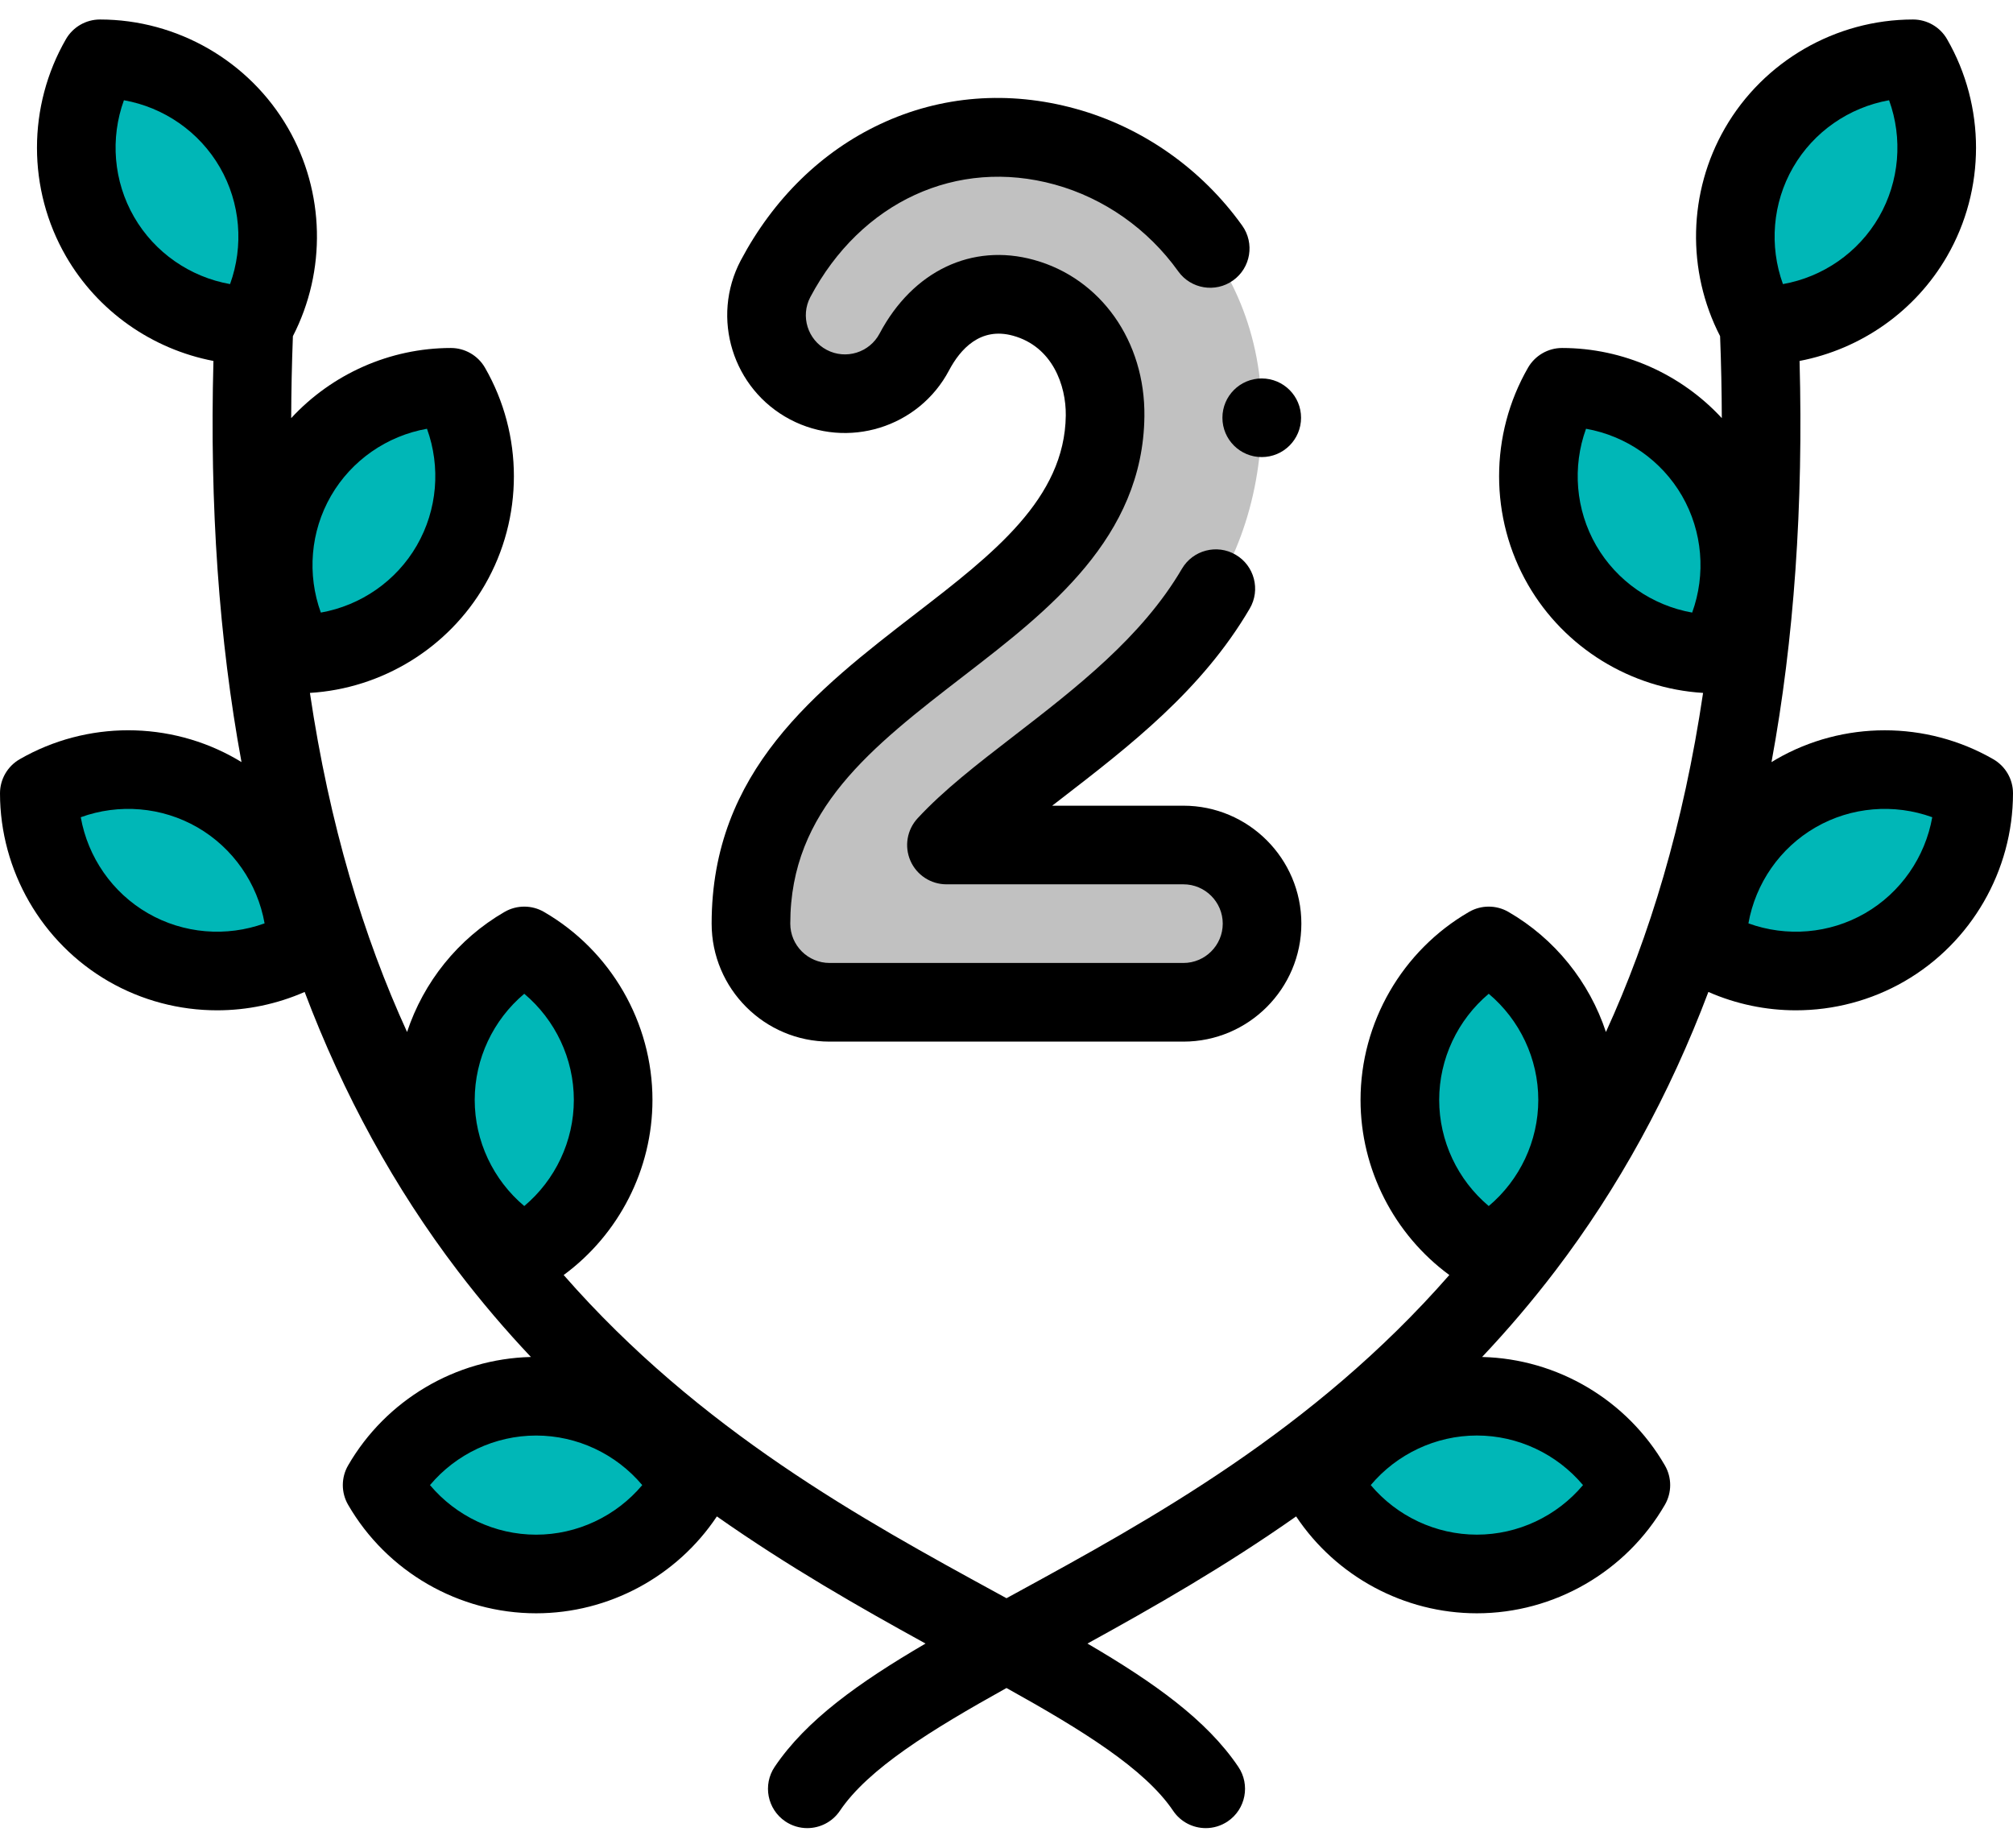 <svg width="73" height="67" viewBox="0 0 73 67" fill="none" xmlns="http://www.w3.org/2000/svg">
<path fill-rule="evenodd" clip-rule="evenodd" d="M9.21 11.805C10.322 9.876 10.403 7.423 9.21 5.357C8.017 3.291 5.852 2.135 3.626 2.133C2.515 4.062 2.434 6.514 3.627 8.58C4.82 10.647 6.984 11.803 9.21 11.805Z" fill="#00B7B7"/>
<path fill-rule="evenodd" clip-rule="evenodd" d="M16.351 14.045C14.125 14.047 11.961 15.203 10.768 17.27C9.575 19.336 9.656 21.788 10.767 23.717C12.993 23.715 15.158 22.559 16.351 20.493C17.544 18.426 17.463 15.974 16.351 14.045Z" fill="#00B7B7"/>
<path d="M11.097 34.352C11.987 32.81 10.543 30.311 7.872 28.769C5.202 27.227 2.315 27.227 1.425 28.768C0.535 30.31 1.978 32.809 4.649 34.351C7.32 35.893 10.206 35.894 11.097 34.352Z" fill="#00B7B7"/>
<path d="M19.012 45.47C20.792 45.47 22.235 42.97 22.235 39.886C22.235 36.802 20.792 34.302 19.012 34.302C17.232 34.302 15.789 36.802 15.789 39.886C15.789 42.97 17.232 45.47 19.012 45.47Z" fill="#00B7B7"/>
<path fill-rule="evenodd" clip-rule="evenodd" d="M25.026 53.854C23.911 51.927 21.828 50.631 19.442 50.631C17.056 50.631 14.973 51.927 13.858 53.854C14.973 55.781 17.056 57.077 19.442 57.077C21.828 57.077 23.911 55.781 25.026 53.854Z" fill="#00B7B7"/>
<path fill-rule="evenodd" clip-rule="evenodd" d="M53.558 50.631C51.172 50.631 49.089 51.927 47.974 53.854C49.089 55.781 51.172 57.077 53.558 57.077C55.944 57.077 58.027 55.781 59.142 53.854C58.027 51.927 55.944 50.631 53.558 50.631Z" fill="#00B7B7"/>
<path d="M53.988 45.47C55.768 45.47 57.211 42.97 57.211 39.886C57.211 36.802 55.768 34.302 53.988 34.302C52.208 34.302 50.765 36.802 50.765 39.886C50.765 42.97 52.208 45.47 53.988 45.47Z" fill="#00B7B7"/>
<path fill-rule="evenodd" clip-rule="evenodd" d="M61.903 34.352C63.831 35.463 66.284 35.544 68.35 34.351C70.416 33.158 71.572 30.994 71.574 28.768C69.645 27.656 67.193 27.575 65.127 28.768C63.06 29.961 61.904 32.126 61.903 34.352Z" fill="#00B7B7"/>
<path fill-rule="evenodd" clip-rule="evenodd" d="M56.649 20.493C57.842 22.559 60.007 23.715 62.233 23.717C63.344 21.788 63.425 19.336 62.232 17.269C61.039 15.203 58.875 14.047 56.649 14.045C55.537 15.974 55.456 18.426 56.649 20.493Z" fill="#00B7B7"/>
<path fill-rule="evenodd" clip-rule="evenodd" d="M63.79 11.805C66.016 11.803 68.18 10.647 69.374 8.58C70.567 6.514 70.485 4.062 69.374 2.133C67.148 2.135 64.984 3.291 63.791 5.357C62.597 7.423 62.679 9.876 63.79 11.805Z" fill="#00B7B7"/>
<path fill-rule="evenodd" clip-rule="evenodd" d="M37.589 27.854C41.495 24.841 45.681 21.611 45.756 15.15C45.792 12.104 44.633 9.579 42.87 7.806C41.676 6.605 40.203 5.753 38.631 5.319C37.019 4.874 35.307 4.861 33.682 5.351C31.491 6.012 29.484 7.545 28.125 10.107C27.393 11.498 27.926 13.218 29.317 13.95C30.707 14.682 32.427 14.149 33.16 12.758C33.733 11.676 34.503 11.052 35.308 10.81C35.9 10.631 36.525 10.636 37.116 10.8C37.748 10.974 38.346 11.322 38.837 11.816C39.594 12.577 40.091 13.696 40.075 15.083C40.032 18.788 36.97 21.15 34.113 23.354C30.561 26.095 27.233 28.663 27.233 33.495C27.233 35.069 28.509 36.346 30.084 36.346H42.916C44.49 36.346 45.767 35.069 45.767 33.495C45.767 31.92 44.49 30.643 42.916 30.643H34.322C35.189 29.706 36.369 28.795 37.589 27.854Z" fill="#C1C1C1"/>
<path d="M33.243 22.225C29.587 25.045 25.807 27.962 25.807 33.494C25.807 35.853 27.726 37.772 30.085 37.772H42.916C45.274 37.772 47.193 35.853 47.193 33.494C47.193 31.136 45.274 29.217 42.916 29.217H38.157C38.258 29.139 38.359 29.061 38.46 28.983C40.981 27.038 43.588 25.026 45.321 22.068C45.719 21.389 45.491 20.515 44.812 20.117C44.133 19.719 43.259 19.947 42.861 20.626C41.408 23.107 39.023 24.946 36.718 26.725C35.436 27.714 34.225 28.649 33.276 29.674C32.891 30.09 32.789 30.694 33.016 31.214C33.243 31.733 33.756 32.068 34.323 32.068H42.916C43.702 32.068 44.342 32.708 44.342 33.494C44.342 34.28 43.702 34.92 42.916 34.92H30.085C29.298 34.92 28.659 34.28 28.659 33.494C28.659 29.363 31.59 27.102 34.985 24.483C38.015 22.145 41.45 19.495 41.501 15.099C41.533 12.376 39.923 10.095 37.496 9.425C35.246 8.803 33.102 9.825 31.898 12.094C31.534 12.786 30.674 13.053 29.981 12.688C29.289 12.324 29.022 11.464 29.385 10.775C31.22 7.315 34.701 5.713 38.252 6.693C40.04 7.187 41.63 8.305 42.728 9.84C43.186 10.48 44.077 10.627 44.717 10.169C45.358 9.711 45.505 8.821 45.047 8.18C43.57 6.116 41.426 4.612 39.011 3.945C36.578 3.273 34.129 3.464 31.927 4.497C29.802 5.493 28.052 7.202 26.863 9.443C25.766 11.526 26.569 14.114 28.653 15.211C30.736 16.308 33.324 15.506 34.419 13.426C34.819 12.673 35.546 11.844 36.737 12.174C38.169 12.569 38.663 13.979 38.65 15.066C38.614 18.081 36.005 20.094 33.243 22.225Z" fill="black"/>
<path d="M72.286 27.532C69.856 26.133 66.84 26.133 64.414 27.533C64.356 27.567 64.299 27.602 64.242 27.637C65.06 23.201 65.401 18.331 65.26 13.089C67.484 12.663 69.456 11.289 70.608 9.293C72.009 6.867 72.01 3.851 70.609 1.421C70.355 0.979 69.884 0.707 69.374 0.707C69.374 0.707 69.373 0.707 69.373 0.707C66.569 0.709 63.957 2.218 62.556 4.644C61.217 6.963 61.158 9.82 62.378 12.19C62.417 13.204 62.437 14.195 62.44 15.162C60.966 13.567 58.869 12.621 56.65 12.619C56.65 12.619 56.649 12.619 56.649 12.619C56.139 12.619 55.668 12.892 55.413 13.333C54.014 15.763 54.014 18.779 55.414 21.206C56.736 23.495 59.138 24.967 61.761 25.127C61.052 29.908 59.822 33.959 58.238 37.423C57.639 35.614 56.395 34.047 54.702 33.068C54.26 32.813 53.716 32.813 53.274 33.068C50.847 34.472 49.339 37.085 49.339 39.886C49.339 42.401 50.555 44.764 52.559 46.236C47.62 51.88 41.684 55.124 36.861 57.759C36.74 57.826 36.62 57.891 36.5 57.956C36.38 57.891 36.26 57.826 36.139 57.759C31.316 55.124 25.38 51.88 20.441 46.236C22.445 44.763 23.661 42.401 23.661 39.886C23.661 37.085 22.153 34.472 19.726 33.068C19.284 32.813 18.74 32.813 18.298 33.068C16.606 34.047 15.361 35.614 14.762 37.423C13.178 33.959 11.948 29.908 11.239 25.127C13.862 24.967 16.263 23.495 17.585 21.206C18.986 18.78 18.986 15.763 17.587 13.333C17.332 12.892 16.861 12.619 16.351 12.619C16.351 12.619 16.35 12.619 16.35 12.619C14.131 12.621 12.034 13.567 10.56 15.162C10.563 14.195 10.583 13.204 10.622 12.19C11.841 9.82 11.783 6.963 10.444 4.644C9.044 2.218 6.432 0.709 3.627 0.707C3.627 0.707 3.627 0.707 3.626 0.707C3.117 0.707 2.646 0.979 2.391 1.421C0.991 3.851 0.991 6.867 2.392 9.293C3.544 11.289 5.516 12.663 7.74 13.089C7.6 18.33 7.941 23.201 8.758 27.636C8.701 27.601 8.644 27.567 8.586 27.533C6.16 26.132 3.144 26.132 0.714 27.532C0.272 27.787 -0 28.258 0 28.769C0.003 31.573 1.511 34.185 3.937 35.586C5.151 36.286 6.511 36.637 7.873 36.637C8.956 36.637 10.039 36.414 11.048 35.971C12.453 39.692 14.311 43.081 16.597 46.081C17.451 47.202 18.34 48.241 19.253 49.208C16.524 49.274 13.996 50.767 12.624 53.14C12.368 53.582 12.368 54.126 12.624 54.568C14.028 56.995 16.641 58.503 19.442 58.503C22.077 58.503 24.545 57.169 25.997 54.99C28.588 56.811 31.175 58.286 33.564 59.6C31.144 61.016 29.239 62.373 28.094 64.069C27.654 64.722 27.826 65.608 28.478 66.049C28.723 66.214 29 66.293 29.275 66.293C29.732 66.293 30.182 66.073 30.458 65.665C31.486 64.141 33.752 62.741 36.5 61.212C39.249 62.741 41.514 64.141 42.543 65.665C42.818 66.073 43.268 66.293 43.726 66.293C44 66.293 44.277 66.214 44.522 66.049C45.175 65.608 45.347 64.722 44.906 64.069C43.761 62.373 41.857 61.016 39.436 59.6C41.825 58.286 44.413 56.811 47.003 54.99C48.455 57.169 50.923 58.503 53.558 58.503C56.359 58.503 58.972 56.995 60.376 54.568C60.632 54.126 60.632 53.582 60.376 53.14C59.004 50.767 56.477 49.274 53.747 49.208C54.66 48.241 55.549 47.202 56.404 46.081C58.69 43.081 60.548 39.692 61.953 35.971C62.962 36.414 64.044 36.637 65.127 36.637C66.489 36.637 67.85 36.286 69.063 35.586C71.489 34.185 72.998 31.573 73 28.769C73.001 28.258 72.728 27.787 72.286 27.532ZM53.988 36.037C55.113 36.983 55.785 38.393 55.785 39.886C55.785 41.38 55.113 42.789 53.988 43.735C52.863 42.789 52.191 41.38 52.191 39.886C52.191 38.393 52.863 36.983 53.988 36.037ZM19.012 36.037C20.137 36.983 20.81 38.393 20.81 39.886C20.81 41.38 20.137 42.789 19.012 43.735C17.887 42.789 17.215 41.38 17.215 39.886C17.215 38.393 17.887 36.983 19.012 36.037ZM12.003 17.982C12.75 16.689 14.037 15.804 15.484 15.548C15.986 16.93 15.863 18.486 15.116 19.78C14.37 21.073 13.083 21.958 11.635 22.214C11.133 20.833 11.256 19.276 12.003 17.982ZM4.862 7.867C4.115 6.574 3.992 5.017 4.494 3.635C5.941 3.892 7.228 4.776 7.975 6.07C8.722 7.363 8.844 8.92 8.343 10.302C6.895 10.046 5.608 9.161 4.862 7.867ZM5.363 33.116C4.07 32.37 3.185 31.082 2.929 29.635C4.31 29.134 5.867 29.256 7.161 30.003C8.454 30.75 9.339 32.037 9.595 33.484C8.213 33.986 6.656 33.863 5.363 33.116ZM19.442 55.652C17.948 55.652 16.539 54.979 15.593 53.854C16.539 52.729 17.948 52.057 19.442 52.057C20.936 52.057 22.345 52.729 23.291 53.854C22.345 54.979 20.935 55.652 19.442 55.652ZM65.025 6.07C65.772 4.776 67.059 3.892 68.506 3.635C69.008 5.017 68.885 6.574 68.139 7.868C67.392 9.161 66.105 10.046 64.657 10.302C64.156 8.92 64.278 7.363 65.025 6.07ZM61.365 22.214C59.918 21.958 58.631 21.073 57.884 19.78C57.137 18.486 57.015 16.93 57.516 15.548C58.964 15.804 60.251 16.689 60.998 17.982C61.744 19.276 61.867 20.833 61.365 22.214ZM57.407 53.854C56.461 54.979 55.052 55.651 53.558 55.651C52.065 55.651 50.655 54.979 49.709 53.854C50.655 52.729 52.065 52.056 53.558 52.056C55.052 52.056 56.461 52.729 57.407 53.854ZM67.637 33.116C66.344 33.863 64.787 33.986 63.405 33.484C63.662 32.037 64.546 30.749 65.84 30.003C67.133 29.256 68.69 29.134 70.072 29.635C69.815 31.082 68.93 32.369 67.637 33.116Z" fill="black"/>
<path d="M44.33 15.149C44.33 15.937 44.969 16.575 45.756 16.575C46.544 16.575 47.182 15.937 47.182 15.149C47.182 14.362 46.544 13.724 45.756 13.724H45.755C44.968 13.724 44.33 14.362 44.33 15.149Z" fill="black"/>
</svg>
